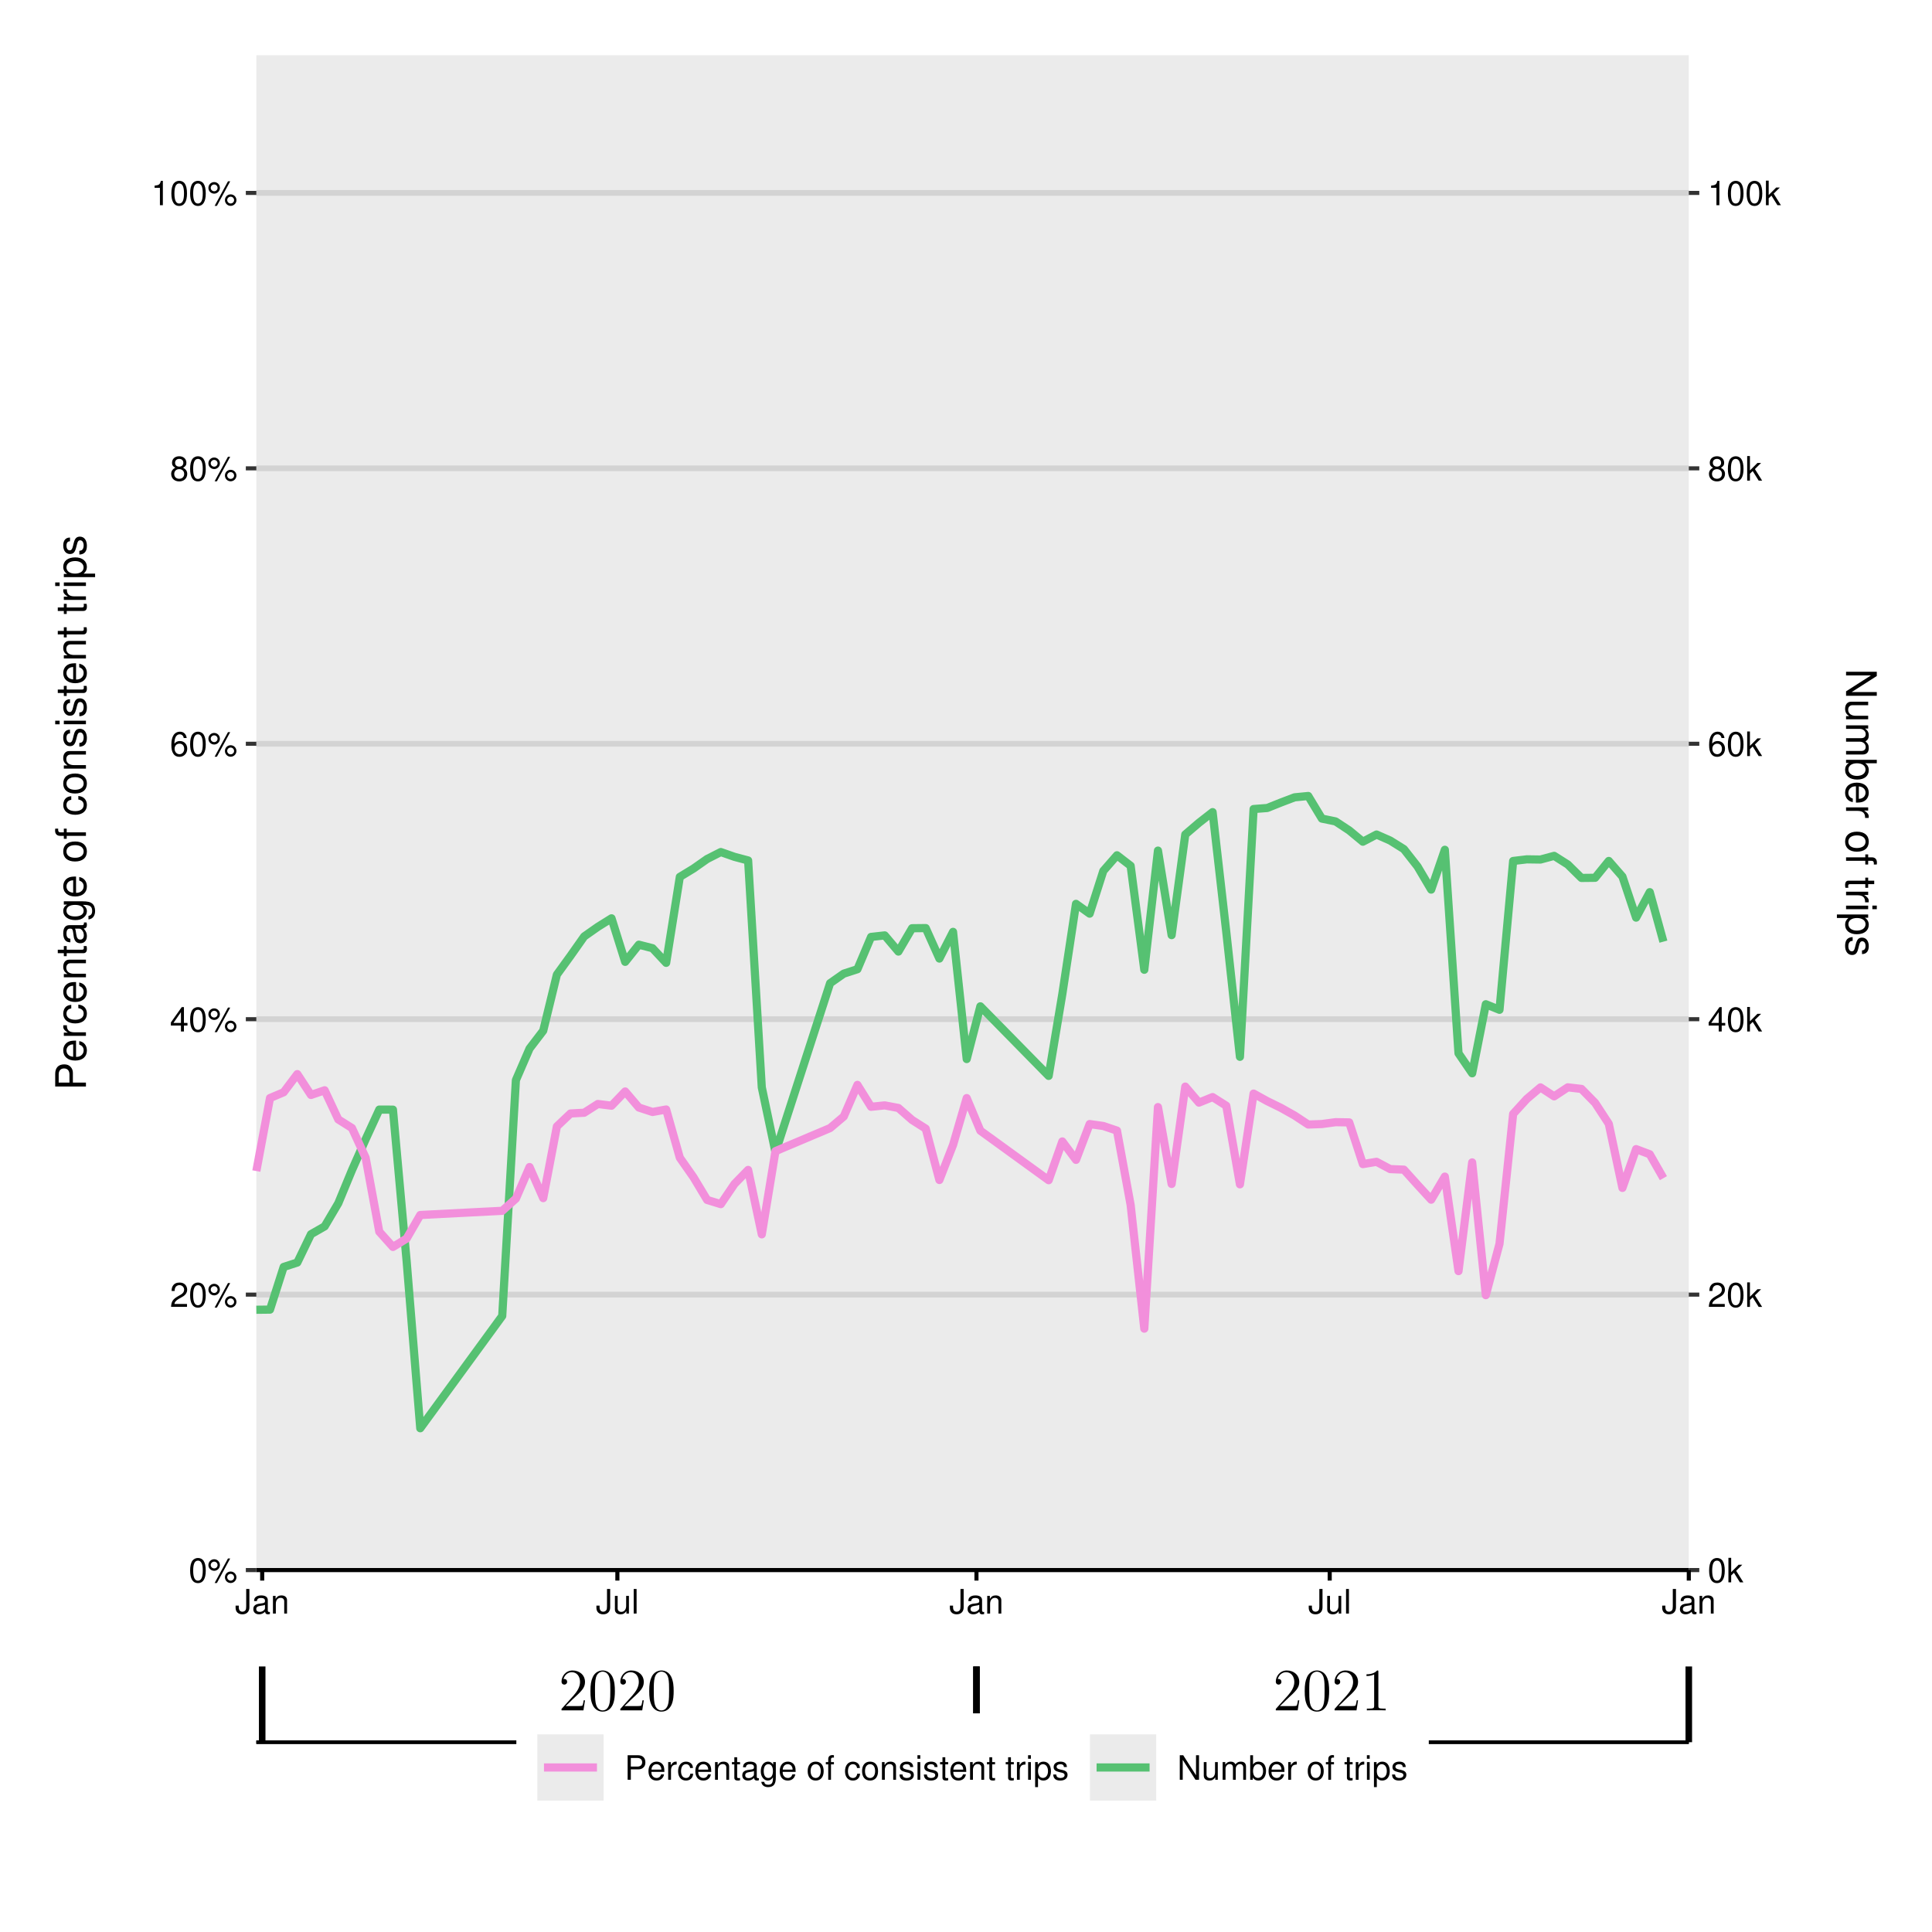 <?xml version="1.0" encoding="UTF-8"?>
<svg xmlns="http://www.w3.org/2000/svg" xmlns:xlink="http://www.w3.org/1999/xlink" width="504pt" height="504pt" viewBox="0 0 504 504" version="1.1">
<defs>
<g>
<symbol overflow="visible" id="glyph0-0">
<path style="stroke:none;" d=""/>
</symbol>
<symbol overflow="visible" id="glyph0-1">
<path style="stroke:none;" d="M 6.891 -2.625 L 6.547 -2.625 C 6.5 -2.359 6.375 -1.5 6.219 -1.25 C 6.109 -1.109 5.219 -1.109 4.75 -1.109 L 1.844 -1.109 C 2.266 -1.469 3.219 -2.469 3.625 -2.844 C 6.016 -5.047 6.891 -5.859 6.891 -7.406 C 6.891 -9.203 5.469 -10.406 3.641 -10.406 C 1.828 -10.406 0.766 -8.859 0.766 -7.516 C 0.766 -6.719 1.453 -6.719 1.5 -6.719 C 1.828 -6.719 2.234 -6.953 2.234 -7.453 C 2.234 -7.891 1.938 -8.188 1.5 -8.188 C 1.359 -8.188 1.328 -8.188 1.281 -8.172 C 1.578 -9.234 2.422 -9.953 3.438 -9.953 C 4.781 -9.953 5.594 -8.844 5.594 -7.406 C 5.594 -6.078 4.828 -4.922 3.938 -3.906 L 0.766 -0.375 L 0.766 0 L 6.484 0 Z M 6.891 -2.625 "/>
</symbol>
<symbol overflow="visible" id="glyph0-2">
<path style="stroke:none;" d="M 7.016 -5.016 C 7.016 -6.312 6.938 -7.578 6.375 -8.766 C 5.734 -10.062 4.609 -10.406 3.828 -10.406 C 2.922 -10.406 1.812 -9.953 1.234 -8.656 C 0.797 -7.672 0.641 -6.703 0.641 -5.016 C 0.641 -3.484 0.75 -2.344 1.312 -1.234 C 1.922 -0.047 3 0.328 3.812 0.328 C 5.188 0.328 5.969 -0.484 6.422 -1.391 C 6.984 -2.562 7.016 -4.109 7.016 -5.016 Z M 5.828 -5.203 C 5.828 -4.156 5.828 -2.953 5.656 -2 C 5.359 -0.281 4.375 0.016 3.812 0.016 C 3.312 0.016 2.297 -0.266 2 -1.969 C 1.828 -2.906 1.828 -4.109 1.828 -5.203 C 1.828 -6.484 1.828 -7.641 2.078 -8.562 C 2.344 -9.609 3.141 -10.094 3.812 -10.094 C 4.422 -10.094 5.328 -9.734 5.625 -8.391 C 5.828 -7.5 5.828 -6.266 5.828 -5.203 Z M 5.828 -5.203 "/>
</symbol>
<symbol overflow="visible" id="glyph0-3">
<path style="stroke:none;" d="M 6.422 0 L 6.422 -0.453 L 5.938 -0.453 C 4.562 -0.453 4.516 -0.641 4.516 -1.203 L 4.516 -10.031 C 4.516 -10.391 4.516 -10.406 4.203 -10.406 C 3.812 -9.984 3.031 -9.406 1.422 -9.406 L 1.422 -8.953 C 1.781 -8.953 2.562 -8.953 3.422 -9.359 L 3.422 -1.203 C 3.422 -0.641 3.375 -0.453 2 -0.453 L 1.516 -0.453 L 1.516 0 C 1.938 -0.031 3.453 -0.031 3.984 -0.031 C 4.5 -0.031 6 -0.031 6.422 0 Z M 6.422 0 "/>
</symbol>
<symbol overflow="visible" id="glyph1-0">
<path style="stroke:none;" d=""/>
</symbol>
<symbol overflow="visible" id="glyph1-1">
<path style="stroke:none;" d="M 2.422 -6.359 C 1.844 -6.359 1.312 -6.094 0.984 -5.672 C 0.578 -5.109 0.375 -4.25 0.375 -3.078 C 0.375 -0.938 1.078 0.203 2.422 0.203 C 3.734 0.203 4.453 -0.938 4.453 -3.031 C 4.453 -4.25 4.266 -5.078 3.859 -5.672 C 3.531 -6.109 3.016 -6.359 2.422 -6.359 Z M 2.422 -5.672 C 3.25 -5.672 3.672 -4.828 3.672 -3.094 C 3.672 -1.281 3.266 -0.438 2.406 -0.438 C 1.578 -0.438 1.172 -1.312 1.172 -3.062 C 1.172 -4.828 1.578 -5.672 2.422 -5.672 Z M 2.422 -5.672 "/>
</symbol>
<symbol overflow="visible" id="glyph1-2">
<path style="stroke:none;" d="M 1.75 -6.031 C 0.922 -6.031 0.25 -5.344 0.25 -4.516 C 0.25 -3.688 0.922 -3.016 1.766 -3.016 C 2.578 -3.016 3.25 -3.688 3.25 -4.5 C 3.25 -5.359 2.594 -6.031 1.75 -6.031 Z M 1.75 -5.406 C 2.25 -5.406 2.641 -5.016 2.641 -4.516 C 2.641 -4.031 2.25 -3.641 1.766 -3.641 C 1.266 -3.641 0.859 -4.031 0.859 -4.516 C 0.859 -5.016 1.266 -5.406 1.75 -5.406 Z M 5.359 -6.234 L 1.875 0.172 L 2.469 0.172 L 5.938 -6.234 Z M 6.047 -2.828 C 5.219 -2.828 4.562 -2.156 4.562 -1.344 C 4.562 -0.5 5.219 0.172 6.062 0.172 C 6.875 0.172 7.562 -0.5 7.562 -1.312 C 7.562 -2.156 6.891 -2.828 6.047 -2.828 Z M 6.047 -2.219 C 6.547 -2.219 6.953 -1.828 6.953 -1.312 C 6.953 -0.844 6.547 -0.453 6.062 -0.453 C 5.562 -0.453 5.156 -0.844 5.156 -1.344 C 5.156 -1.828 5.562 -2.219 6.047 -2.219 Z M 6.047 -2.219 "/>
</symbol>
<symbol overflow="visible" id="glyph1-3">
<path style="stroke:none;" d="M 4.453 -0.766 L 1.172 -0.766 C 1.25 -1.297 1.531 -1.625 2.297 -2.094 L 3.172 -2.594 C 4.047 -3.062 4.5 -3.719 4.5 -4.5 C 4.5 -5.031 4.281 -5.531 3.922 -5.875 C 3.547 -6.203 3.094 -6.359 2.5 -6.359 C 1.703 -6.359 1.125 -6.078 0.781 -5.531 C 0.547 -5.203 0.453 -4.797 0.438 -4.156 L 1.219 -4.156 C 1.234 -4.594 1.297 -4.844 1.406 -5.062 C 1.594 -5.438 2 -5.688 2.469 -5.688 C 3.172 -5.688 3.703 -5.172 3.703 -4.484 C 3.703 -3.969 3.406 -3.531 2.859 -3.219 L 2.047 -2.75 C 0.75 -2 0.375 -1.406 0.297 -0.016 L 4.453 -0.016 Z M 4.453 -0.766 "/>
</symbol>
<symbol overflow="visible" id="glyph1-4">
<path style="stroke:none;" d="M 2.875 -1.547 L 2.875 0 L 3.656 0 L 3.656 -1.547 L 4.578 -1.547 L 4.578 -2.234 L 3.656 -2.234 L 3.656 -6.359 L 3.078 -6.359 L 0.25 -2.359 L 0.25 -1.547 Z M 2.875 -2.234 L 0.922 -2.234 L 2.875 -5.047 Z M 2.875 -2.234 "/>
</symbol>
<symbol overflow="visible" id="glyph1-5">
<path style="stroke:none;" d="M 4.375 -4.703 C 4.234 -5.75 3.562 -6.359 2.609 -6.359 C 1.922 -6.359 1.312 -6.031 0.938 -5.453 C 0.547 -4.828 0.375 -4.062 0.375 -2.906 C 0.375 -1.828 0.531 -1.156 0.906 -0.594 C 1.234 -0.078 1.781 0.203 2.469 0.203 C 3.656 0.203 4.516 -0.688 4.516 -1.922 C 4.516 -3.094 3.719 -3.922 2.609 -3.922 C 1.984 -3.922 1.5 -3.688 1.172 -3.234 C 1.172 -4.797 1.672 -5.672 2.562 -5.672 C 3.109 -5.672 3.484 -5.328 3.609 -4.703 Z M 2.5 -3.234 C 3.25 -3.234 3.719 -2.703 3.719 -1.859 C 3.719 -1.062 3.188 -0.484 2.484 -0.484 C 1.766 -0.484 1.219 -1.094 1.219 -1.906 C 1.219 -2.688 1.734 -3.234 2.5 -3.234 Z M 2.5 -3.234 "/>
</symbol>
<symbol overflow="visible" id="glyph1-6">
<path style="stroke:none;" d="M 3.438 -3.359 C 4.094 -3.75 4.297 -4.062 4.297 -4.656 C 4.297 -5.672 3.531 -6.359 2.422 -6.359 C 1.312 -6.359 0.547 -5.672 0.547 -4.672 C 0.547 -4.062 0.75 -3.75 1.391 -3.359 C 0.672 -2.984 0.328 -2.469 0.328 -1.766 C 0.328 -0.609 1.172 0.203 2.422 0.203 C 3.656 0.203 4.516 -0.609 4.516 -1.766 C 4.516 -2.469 4.156 -2.984 3.438 -3.359 Z M 2.422 -5.672 C 3.078 -5.672 3.5 -5.281 3.5 -4.641 C 3.5 -4.047 3.062 -3.656 2.422 -3.656 C 1.766 -3.656 1.344 -4.047 1.344 -4.656 C 1.344 -5.281 1.766 -5.672 2.422 -5.672 Z M 2.422 -3 C 3.188 -3 3.719 -2.484 3.719 -1.75 C 3.719 -0.984 3.203 -0.484 2.406 -0.484 C 1.641 -0.484 1.125 -1 1.125 -1.734 C 1.125 -2.5 1.641 -3 2.422 -3 Z M 2.422 -3 "/>
</symbol>
<symbol overflow="visible" id="glyph1-7">
<path style="stroke:none;" d="M 2.281 -4.531 L 2.281 0 L 3.047 0 L 3.047 -6.359 L 2.547 -6.359 C 2.266 -5.391 2.094 -5.25 0.891 -5.094 L 0.891 -4.531 Z M 2.281 -4.531 "/>
</symbol>
<symbol overflow="visible" id="glyph1-8">
<path style="stroke:none;" d="M 1.234 -6.406 L 0.516 -6.406 L 0.516 0 L 1.234 0 L 1.234 -1.797 L 1.953 -2.5 L 3.516 0 L 4.422 0 L 2.531 -3.016 L 4.141 -4.609 L 3.188 -4.609 L 1.234 -2.656 Z M 1.234 -6.406 "/>
</symbol>
<symbol overflow="visible" id="glyph1-9">
<path style="stroke:none;" d="M 2.922 -6.406 L 2.922 -1.906 C 2.922 -1.391 2.875 -1.094 2.734 -0.875 C 2.562 -0.641 2.266 -0.484 1.938 -0.484 C 1.328 -0.484 0.984 -0.891 0.984 -1.641 L 0.984 -2.062 L 0.156 -2.062 L 0.156 -1.5 C 0.156 -0.453 0.828 0.203 1.938 0.203 C 3.047 0.203 3.75 -0.5 3.75 -1.594 L 3.75 -6.406 Z M 2.922 -6.406 "/>
</symbol>
<symbol overflow="visible" id="glyph1-10">
<path style="stroke:none;" d="M 4.703 -0.438 C 4.625 -0.406 4.594 -0.406 4.547 -0.406 C 4.297 -0.406 4.156 -0.547 4.156 -0.781 L 4.156 -3.484 C 4.156 -4.297 3.547 -4.734 2.422 -4.734 C 1.734 -4.734 1.203 -4.547 0.891 -4.203 C 0.672 -3.969 0.594 -3.703 0.578 -3.25 L 1.312 -3.25 C 1.375 -3.812 1.703 -4.062 2.391 -4.062 C 3.062 -4.062 3.422 -3.812 3.422 -3.375 L 3.422 -3.188 C 3.406 -2.875 3.25 -2.75 2.656 -2.672 C 1.625 -2.547 1.453 -2.5 1.172 -2.391 C 0.641 -2.156 0.375 -1.766 0.375 -1.156 C 0.375 -0.328 0.953 0.203 1.875 0.203 C 2.469 0.203 2.922 0 3.453 -0.469 C 3.5 0 3.734 0.203 4.203 0.203 C 4.359 0.203 4.453 0.188 4.703 0.125 Z M 3.422 -1.453 C 3.422 -1.203 3.359 -1.062 3.125 -0.859 C 2.828 -0.578 2.469 -0.438 2.047 -0.438 C 1.469 -0.438 1.141 -0.719 1.141 -1.172 C 1.141 -1.656 1.453 -1.906 2.25 -2.016 C 3.031 -2.125 3.172 -2.156 3.422 -2.281 Z M 3.422 -1.453 "/>
</symbol>
<symbol overflow="visible" id="glyph1-11">
<path style="stroke:none;" d="M 0.609 -4.609 L 0.609 0 L 1.359 0 L 1.359 -2.547 C 1.359 -3.484 1.844 -4.094 2.609 -4.094 C 3.188 -4.094 3.547 -3.75 3.547 -3.188 L 3.547 0 L 4.281 0 L 4.281 -3.484 C 4.281 -4.25 3.719 -4.734 2.828 -4.734 C 2.141 -4.734 1.703 -4.484 1.297 -3.828 L 1.297 -4.609 Z M 0.609 -4.609 "/>
</symbol>
<symbol overflow="visible" id="glyph1-12">
<path style="stroke:none;" d="M 4.234 0 L 4.234 -4.609 L 3.516 -4.609 L 3.516 -2 C 3.516 -1.062 3.016 -0.438 2.25 -0.438 C 1.672 -0.438 1.297 -0.797 1.297 -1.344 L 1.297 -4.609 L 0.578 -4.609 L 0.578 -1.062 C 0.578 -0.297 1.141 0.203 2.047 0.203 C 2.719 0.203 3.156 -0.031 3.578 -0.641 L 3.578 0 Z M 4.234 0 "/>
</symbol>
<symbol overflow="visible" id="glyph1-13">
<path style="stroke:none;" d="M 1.344 -6.406 L 0.594 -6.406 L 0.594 0 L 1.344 0 Z M 1.344 -6.406 "/>
</symbol>
<symbol overflow="visible" id="glyph1-14">
<path style="stroke:none;" d="M 1.625 -2.719 L 3.641 -2.719 C 4.141 -2.719 4.531 -2.875 4.875 -3.172 C 5.266 -3.531 5.422 -3.938 5.422 -4.531 C 5.422 -5.734 4.719 -6.406 3.453 -6.406 L 0.797 -6.406 L 0.797 0 L 1.625 0 Z M 1.625 -3.438 L 1.625 -5.688 L 3.328 -5.688 C 4.109 -5.688 4.578 -5.266 4.578 -4.562 C 4.578 -3.859 4.109 -3.438 3.328 -3.438 Z M 1.625 -3.438 "/>
</symbol>
<symbol overflow="visible" id="glyph1-15">
<path style="stroke:none;" d="M 4.516 -2.062 C 4.516 -2.766 4.453 -3.188 4.328 -3.531 C 4.031 -4.281 3.328 -4.734 2.469 -4.734 C 1.172 -4.734 0.359 -3.766 0.359 -2.25 C 0.359 -0.719 1.141 0.203 2.453 0.203 C 3.5 0.203 4.234 -0.391 4.422 -1.406 L 3.672 -1.406 C 3.469 -0.797 3.062 -0.469 2.469 -0.469 C 2 -0.469 1.609 -0.688 1.359 -1.078 C 1.188 -1.344 1.125 -1.594 1.125 -2.062 Z M 1.141 -2.656 C 1.203 -3.516 1.719 -4.062 2.453 -4.062 C 3.203 -4.062 3.719 -3.484 3.719 -2.656 Z M 1.141 -2.656 "/>
</symbol>
<symbol overflow="visible" id="glyph1-16">
<path style="stroke:none;" d="M 0.609 -4.609 L 0.609 0 L 1.344 0 L 1.344 -2.391 C 1.359 -3.5 1.812 -4 2.828 -3.969 L 2.828 -4.719 C 2.703 -4.734 2.625 -4.734 2.547 -4.734 C 2.062 -4.734 1.703 -4.453 1.281 -3.781 L 1.281 -4.609 Z M 0.609 -4.609 "/>
</symbol>
<symbol overflow="visible" id="glyph1-17">
<path style="stroke:none;" d="M 4.141 -3.062 C 4.109 -3.516 4.016 -3.797 3.828 -4.062 C 3.516 -4.484 2.969 -4.734 2.328 -4.734 C 1.078 -4.734 0.266 -3.75 0.266 -2.219 C 0.266 -0.734 1.062 0.203 2.312 0.203 C 3.406 0.203 4.109 -0.453 4.203 -1.578 L 3.453 -1.578 C 3.328 -0.844 2.953 -0.469 2.328 -0.469 C 1.516 -0.469 1.031 -1.141 1.031 -2.219 C 1.031 -3.375 1.516 -4.062 2.312 -4.062 C 2.922 -4.062 3.312 -3.703 3.406 -3.062 Z M 4.141 -3.062 "/>
</symbol>
<symbol overflow="visible" id="glyph1-18">
<path style="stroke:none;" d="M 2.234 -4.609 L 1.484 -4.609 L 1.484 -5.875 L 0.75 -5.875 L 0.75 -4.609 L 0.125 -4.609 L 0.125 -4.016 L 0.75 -4.016 L 0.75 -0.531 C 0.75 -0.047 1.062 0.203 1.641 0.203 C 1.828 0.203 1.984 0.188 2.234 0.141 L 2.234 -0.469 C 2.125 -0.453 2.031 -0.438 1.875 -0.438 C 1.562 -0.438 1.484 -0.531 1.484 -0.859 L 1.484 -4.016 L 2.234 -4.016 Z M 2.234 -4.609 "/>
</symbol>
<symbol overflow="visible" id="glyph1-19">
<path style="stroke:none;" d="M 3.547 -4.609 L 3.547 -3.938 C 3.188 -4.5 2.781 -4.734 2.203 -4.734 C 1.078 -4.734 0.312 -3.703 0.312 -2.219 C 0.312 -1.453 0.5 -0.891 0.891 -0.422 C 1.234 -0.016 1.672 0.203 2.141 0.203 C 2.703 0.203 3.094 -0.047 3.484 -0.625 L 3.484 -0.391 C 3.484 0.844 3.141 1.297 2.219 1.297 C 1.594 1.297 1.281 1.062 1.203 0.531 L 0.453 0.531 C 0.531 1.375 1.203 1.922 2.203 1.922 C 2.891 1.922 3.453 1.703 3.75 1.328 C 4.094 0.891 4.234 0.328 4.234 -0.75 L 4.234 -4.609 Z M 2.266 -4.062 C 3.047 -4.062 3.484 -3.406 3.484 -2.25 C 3.484 -1.125 3.031 -0.469 2.266 -0.469 C 1.516 -0.469 1.078 -1.141 1.078 -2.266 C 1.078 -3.391 1.516 -4.062 2.266 -4.062 Z M 2.266 -4.062 "/>
</symbol>
<symbol overflow="visible" id="glyph1-20">
<path style="stroke:none;" d=""/>
</symbol>
<symbol overflow="visible" id="glyph1-21">
<path style="stroke:none;" d="M 2.391 -4.734 C 1.094 -4.734 0.312 -3.812 0.312 -2.266 C 0.312 -0.719 1.094 0.203 2.406 0.203 C 3.703 0.203 4.484 -0.719 4.484 -2.234 C 4.484 -3.828 3.734 -4.734 2.391 -4.734 Z M 2.406 -4.062 C 3.234 -4.062 3.719 -3.391 3.719 -2.25 C 3.719 -1.156 3.203 -0.469 2.406 -0.469 C 1.578 -0.469 1.078 -1.156 1.078 -2.266 C 1.078 -3.391 1.578 -4.062 2.406 -4.062 Z M 2.406 -4.062 "/>
</symbol>
<symbol overflow="visible" id="glyph1-22">
<path style="stroke:none;" d="M 2.266 -4.609 L 1.5 -4.609 L 1.5 -5.328 C 1.5 -5.641 1.672 -5.797 2.016 -5.797 C 2.078 -5.797 2.109 -5.797 2.266 -5.781 L 2.266 -6.391 C 2.109 -6.438 2 -6.438 1.859 -6.438 C 1.172 -6.438 0.781 -6.047 0.781 -5.391 L 0.781 -4.609 L 0.156 -4.609 L 0.156 -4.016 L 0.781 -4.016 L 0.781 0 L 1.5 0 L 1.5 -4.016 L 2.266 -4.016 Z M 2.266 -4.609 "/>
</symbol>
<symbol overflow="visible" id="glyph1-23">
<path style="stroke:none;" d="M 3.859 -3.328 C 3.844 -4.234 3.25 -4.734 2.188 -4.734 C 1.109 -4.734 0.406 -4.188 0.406 -3.328 C 0.406 -2.609 0.781 -2.266 1.875 -2 L 2.562 -1.844 C 3.062 -1.719 3.266 -1.531 3.266 -1.203 C 3.266 -0.766 2.844 -0.469 2.203 -0.469 C 1.797 -0.469 1.469 -0.594 1.281 -0.781 C 1.172 -0.922 1.125 -1.047 1.078 -1.375 L 0.297 -1.375 C 0.328 -0.312 0.938 0.203 2.141 0.203 C 3.297 0.203 4.031 -0.375 4.031 -1.266 C 4.031 -1.938 3.656 -2.328 2.734 -2.547 L 2.031 -2.703 C 1.438 -2.844 1.172 -3.047 1.172 -3.375 C 1.172 -3.797 1.562 -4.062 2.156 -4.062 C 2.75 -4.062 3.062 -3.812 3.078 -3.328 Z M 3.859 -3.328 "/>
</symbol>
<symbol overflow="visible" id="glyph1-24">
<path style="stroke:none;" d="M 1.312 -4.609 L 0.594 -4.609 L 0.594 0 L 1.312 0 Z M 1.312 -6.406 L 0.578 -6.406 L 0.578 -5.484 L 1.312 -5.484 Z M 1.312 -6.406 "/>
</symbol>
<symbol overflow="visible" id="glyph1-25">
<path style="stroke:none;" d="M 0.469 1.922 L 1.219 1.922 L 1.219 -0.484 C 1.594 -0.016 2.031 0.203 2.625 0.203 C 3.828 0.203 4.594 -0.75 4.594 -2.219 C 4.594 -3.781 3.844 -4.734 2.625 -4.734 C 2 -4.734 1.5 -4.453 1.156 -3.922 L 1.156 -4.609 L 0.469 -4.609 Z M 2.5 -4.062 C 3.312 -4.062 3.828 -3.344 3.828 -2.25 C 3.828 -1.203 3.297 -0.484 2.5 -0.484 C 1.719 -0.484 1.219 -1.188 1.219 -2.266 C 1.219 -3.359 1.719 -4.062 2.5 -4.062 Z M 2.5 -4.062 "/>
</symbol>
<symbol overflow="visible" id="glyph1-26">
<path style="stroke:none;" d="M 5.688 -6.406 L 4.906 -6.406 L 4.906 -1.172 L 1.562 -6.406 L 0.672 -6.406 L 0.672 0 L 1.438 0 L 1.438 -5.203 L 4.766 0 L 5.688 0 Z M 5.688 -6.406 "/>
</symbol>
<symbol overflow="visible" id="glyph1-27">
<path style="stroke:none;" d="M 0.609 -4.609 L 0.609 0 L 1.359 0 L 1.359 -2.891 C 1.359 -3.562 1.844 -4.094 2.438 -4.094 C 2.984 -4.094 3.297 -3.766 3.297 -3.172 L 3.297 0 L 4.031 0 L 4.031 -2.891 C 4.031 -3.562 4.516 -4.094 5.109 -4.094 C 5.641 -4.094 5.969 -3.75 5.969 -3.172 L 5.969 0 L 6.703 0 L 6.703 -3.453 C 6.703 -4.281 6.234 -4.734 5.359 -4.734 C 4.75 -4.734 4.375 -4.562 3.953 -4.031 C 3.672 -4.531 3.312 -4.734 2.703 -4.734 C 2.094 -4.734 1.688 -4.516 1.297 -3.953 L 1.297 -4.609 Z M 0.609 -4.609 "/>
</symbol>
<symbol overflow="visible" id="glyph1-28">
<path style="stroke:none;" d="M 0.469 -6.406 L 0.469 0 L 1.141 0 L 1.141 -0.594 C 1.484 -0.047 1.953 0.203 2.594 0.203 C 3.812 0.203 4.594 -0.797 4.594 -2.328 C 4.594 -3.812 3.859 -4.734 2.625 -4.734 C 2 -4.734 1.547 -4.5 1.203 -3.984 L 1.203 -6.406 Z M 2.484 -4.062 C 3.312 -4.062 3.828 -3.344 3.828 -2.25 C 3.828 -1.203 3.297 -0.484 2.484 -0.484 C 1.703 -0.484 1.203 -1.188 1.203 -2.266 C 1.203 -3.359 1.703 -4.062 2.484 -4.062 Z M 2.484 -4.062 "/>
</symbol>
<symbol overflow="visible" id="glyph2-0">
<path style="stroke:none;" d=""/>
</symbol>
<symbol overflow="visible" id="glyph2-1">
<path style="stroke:none;" d="M -3.406 -2.031 L -3.406 -4.547 C -3.406 -5.172 -3.594 -5.672 -3.969 -6.094 C -4.406 -6.578 -4.922 -6.781 -5.672 -6.781 C -7.172 -6.781 -8.016 -5.891 -8.016 -4.312 L -8.016 -1 L 0 -1 L 0 -2.031 Z M -4.297 -2.031 L -7.109 -2.031 L -7.109 -4.156 C -7.109 -5.141 -6.594 -5.719 -5.703 -5.719 C -4.828 -5.719 -4.297 -5.141 -4.297 -4.156 Z M -4.297 -2.031 "/>
</symbol>
<symbol overflow="visible" id="glyph2-2">
<path style="stroke:none;" d="M -2.578 -5.641 C -3.453 -5.641 -3.984 -5.578 -4.406 -5.406 C -5.359 -5.031 -5.922 -4.156 -5.922 -3.078 C -5.922 -1.469 -4.703 -0.438 -2.812 -0.438 C -0.906 -0.438 0.25 -1.438 0.25 -3.062 C 0.25 -4.375 -0.5 -5.297 -1.75 -5.516 L -1.75 -4.594 C -0.984 -4.344 -0.594 -3.828 -0.594 -3.094 C -0.594 -2.516 -0.859 -2.016 -1.344 -1.703 C -1.672 -1.484 -2 -1.406 -2.578 -1.391 Z M -3.328 -1.422 C -4.391 -1.5 -5.078 -2.141 -5.078 -3.062 C -5.078 -4 -4.359 -4.656 -3.328 -4.656 Z M -3.328 -1.422 "/>
</symbol>
<symbol overflow="visible" id="glyph2-3">
<path style="stroke:none;" d="M -5.766 -0.766 L 0 -0.766 L 0 -1.688 L -2.984 -1.688 C -4.375 -1.688 -5 -2.266 -4.969 -3.531 L -5.891 -3.531 C -5.922 -3.375 -5.922 -3.281 -5.922 -3.172 C -5.922 -2.578 -5.578 -2.141 -4.719 -1.609 L -5.766 -1.609 Z M -5.766 -0.766 "/>
</symbol>
<symbol overflow="visible" id="glyph2-4">
<path style="stroke:none;" d="M -3.828 -5.188 C -4.391 -5.141 -4.75 -5.016 -5.078 -4.797 C -5.609 -4.406 -5.922 -3.703 -5.922 -2.906 C -5.922 -1.344 -4.703 -0.344 -2.781 -0.344 C -0.922 -0.344 0.25 -1.328 0.25 -2.891 C 0.25 -4.266 -0.578 -5.141 -1.984 -5.25 L -1.984 -4.328 C -1.062 -4.172 -0.594 -3.703 -0.594 -2.922 C -0.594 -1.906 -1.422 -1.297 -2.781 -1.297 C -4.219 -1.297 -5.078 -1.891 -5.078 -2.891 C -5.078 -3.656 -4.625 -4.141 -3.828 -4.25 Z M -3.828 -5.188 "/>
</symbol>
<symbol overflow="visible" id="glyph2-5">
<path style="stroke:none;" d="M -5.766 -0.766 L 0 -0.766 L 0 -1.688 L -3.172 -1.688 C -4.359 -1.688 -5.125 -2.312 -5.125 -3.25 C -5.125 -3.984 -4.688 -4.438 -4 -4.438 L 0 -4.438 L 0 -5.359 L -4.359 -5.359 C -5.312 -5.359 -5.922 -4.641 -5.922 -3.531 C -5.922 -2.672 -5.594 -2.125 -4.797 -1.609 L -5.766 -1.609 Z M -5.766 -0.766 "/>
</symbol>
<symbol overflow="visible" id="glyph2-6">
<path style="stroke:none;" d="M -5.766 -2.797 L -5.766 -1.844 L -7.344 -1.844 L -7.344 -0.938 L -5.766 -0.938 L -5.766 -0.156 L -5.016 -0.156 L -5.016 -0.938 L -0.656 -0.938 C -0.062 -0.938 0.25 -1.328 0.25 -2.047 C 0.25 -2.281 0.234 -2.484 0.172 -2.797 L -0.594 -2.797 C -0.562 -2.656 -0.547 -2.547 -0.547 -2.359 C -0.547 -1.953 -0.656 -1.844 -1.062 -1.844 L -5.016 -1.844 L -5.016 -2.797 Z M -5.766 -2.797 "/>
</symbol>
<symbol overflow="visible" id="glyph2-7">
<path style="stroke:none;" d="M -0.531 -5.891 C -0.516 -5.781 -0.516 -5.734 -0.516 -5.688 C -0.516 -5.375 -0.688 -5.188 -0.969 -5.188 L -4.359 -5.188 C -5.375 -5.188 -5.922 -4.438 -5.922 -3.031 C -5.922 -2.172 -5.688 -1.5 -5.266 -1.109 C -4.969 -0.844 -4.625 -0.734 -4.062 -0.719 L -4.062 -1.641 C -4.766 -1.719 -5.078 -2.141 -5.078 -2.984 C -5.078 -3.828 -4.781 -4.281 -4.219 -4.281 L -3.984 -4.281 C -3.594 -4.266 -3.438 -4.062 -3.344 -3.328 C -3.172 -2.031 -3.141 -1.828 -2.984 -1.469 C -2.703 -0.797 -2.203 -0.469 -1.453 -0.469 C -0.406 -0.469 0.25 -1.188 0.25 -2.359 C 0.25 -3.078 0 -3.656 -0.594 -4.312 C 0 -4.375 0.25 -4.656 0.25 -5.266 C 0.25 -5.453 0.234 -5.578 0.156 -5.891 Z M -1.812 -4.281 C -1.5 -4.281 -1.312 -4.188 -1.062 -3.922 C -0.719 -3.547 -0.547 -3.094 -0.547 -2.547 C -0.547 -1.844 -0.891 -1.422 -1.469 -1.422 C -2.078 -1.422 -2.391 -1.812 -2.531 -2.812 C -2.656 -3.781 -2.703 -3.969 -2.844 -4.281 Z M -1.812 -4.281 "/>
</symbol>
<symbol overflow="visible" id="glyph2-8">
<path style="stroke:none;" d="M -5.766 -4.438 L -4.922 -4.438 C -5.625 -3.984 -5.922 -3.469 -5.922 -2.75 C -5.922 -1.359 -4.625 -0.391 -2.781 -0.391 C -1.812 -0.391 -1.109 -0.609 -0.531 -1.109 C -0.016 -1.547 0.25 -2.094 0.25 -2.688 C 0.25 -3.375 -0.062 -3.875 -0.781 -4.359 L -0.484 -4.359 C 1.062 -4.359 1.625 -3.922 1.625 -2.781 C 1.625 -2 1.312 -1.594 0.656 -1.5 L 0.656 -0.578 C 1.734 -0.656 2.391 -1.5 2.391 -2.766 C 2.391 -3.609 2.125 -4.312 1.656 -4.688 C 1.125 -5.125 0.406 -5.297 -0.953 -5.297 L -5.766 -5.297 Z M -5.078 -2.844 C -5.078 -3.812 -4.266 -4.359 -2.812 -4.359 C -1.406 -4.359 -0.594 -3.797 -0.594 -2.844 C -0.594 -1.891 -1.422 -1.344 -2.844 -1.344 C -4.25 -1.344 -5.078 -1.891 -5.078 -2.844 Z M -5.078 -2.844 "/>
</symbol>
<symbol overflow="visible" id="glyph2-9">
<path style="stroke:none;" d=""/>
</symbol>
<symbol overflow="visible" id="glyph2-10">
<path style="stroke:none;" d="M -5.922 -2.984 C -5.922 -1.359 -4.781 -0.391 -2.844 -0.391 C -0.891 -0.391 0.25 -1.359 0.25 -3 C 0.25 -4.625 -0.906 -5.609 -2.797 -5.609 C -4.797 -5.609 -5.922 -4.656 -5.922 -2.984 Z M -5.078 -3 C -5.078 -4.031 -4.234 -4.656 -2.812 -4.656 C -1.438 -4.656 -0.594 -4.016 -0.594 -3 C -0.594 -1.984 -1.438 -1.359 -2.844 -1.359 C -4.234 -1.359 -5.078 -1.984 -5.078 -3 Z M -5.078 -3 "/>
</symbol>
<symbol overflow="visible" id="glyph2-11">
<path style="stroke:none;" d="M -5.766 -2.844 L -5.766 -1.875 L -6.672 -1.875 C -7.047 -1.875 -7.25 -2.094 -7.25 -2.516 C -7.25 -2.594 -7.25 -2.625 -7.234 -2.844 L -8 -2.844 C -8.047 -2.625 -8.047 -2.516 -8.047 -2.328 C -8.047 -1.469 -7.562 -0.969 -6.75 -0.969 L -5.766 -0.969 L -5.766 -0.203 L -5.016 -0.203 L -5.016 -0.969 L 0 -0.969 L 0 -1.875 L -5.016 -1.875 L -5.016 -2.844 Z M -5.766 -2.844 "/>
</symbol>
<symbol overflow="visible" id="glyph2-12">
<path style="stroke:none;" d="M -4.156 -4.812 C -5.297 -4.812 -5.922 -4.062 -5.922 -2.734 C -5.922 -1.391 -5.234 -0.516 -4.172 -0.516 C -3.266 -0.516 -2.844 -0.984 -2.516 -2.344 L -2.297 -3.203 C -2.141 -3.844 -1.906 -4.094 -1.5 -4.094 C -0.953 -4.094 -0.594 -3.547 -0.594 -2.75 C -0.594 -2.25 -0.734 -1.844 -0.984 -1.609 C -1.141 -1.469 -1.312 -1.391 -1.719 -1.344 L -1.719 -0.375 C -0.391 -0.422 0.25 -1.172 0.25 -2.672 C 0.25 -4.125 -0.469 -5.047 -1.578 -5.047 C -2.438 -5.047 -2.906 -4.562 -3.172 -3.422 L -3.391 -2.547 C -3.562 -1.797 -3.812 -1.469 -4.219 -1.469 C -4.75 -1.469 -5.078 -1.953 -5.078 -2.688 C -5.078 -3.438 -4.766 -3.828 -4.156 -3.844 Z M -4.156 -4.812 "/>
</symbol>
<symbol overflow="visible" id="glyph2-13">
<path style="stroke:none;" d="M -5.766 -1.656 L -5.766 -0.734 L 0 -0.734 L 0 -1.656 Z M -8.016 -1.656 L -8.016 -0.719 L -6.859 -0.719 L -6.859 -1.656 Z M -8.016 -1.656 "/>
</symbol>
<symbol overflow="visible" id="glyph2-14">
<path style="stroke:none;" d="M 2.391 -0.594 L 2.391 -1.516 L -0.609 -1.516 C -0.016 -2 0.25 -2.547 0.25 -3.281 C 0.25 -4.781 -0.953 -5.75 -2.781 -5.75 C -4.719 -5.75 -5.922 -4.812 -5.922 -3.281 C -5.922 -2.5 -5.578 -1.875 -4.891 -1.438 L -5.766 -1.438 L -5.766 -0.594 Z M -5.078 -3.125 C -5.078 -4.141 -4.188 -4.797 -2.812 -4.797 C -1.5 -4.797 -0.609 -4.125 -0.609 -3.125 C -0.609 -2.141 -1.484 -1.516 -2.844 -1.516 C -4.188 -1.516 -5.078 -2.141 -5.078 -3.125 Z M -5.078 -3.125 "/>
</symbol>
<symbol overflow="visible" id="glyph3-0">
<path style="stroke:none;" d=""/>
</symbol>
<symbol overflow="visible" id="glyph3-1">
<path style="stroke:none;" d="M 8.016 7.109 L 8.016 6.141 L 1.469 6.141 L 8.016 1.953 L 8.016 0.844 L 0 0.844 L 0 1.797 L 6.5 1.797 L 0 5.953 L 0 7.109 Z M 8.016 7.109 "/>
</symbol>
<symbol overflow="visible" id="glyph3-2">
<path style="stroke:none;" d="M 0 5.297 L 5.766 5.297 L 5.766 4.391 L 2.5 4.391 C 1.312 4.391 0.547 3.766 0.547 2.812 C 0.547 2.094 0.984 1.625 1.688 1.625 L 5.766 1.625 L 5.766 0.719 L 1.312 0.719 C 0.359 0.719 -0.25 1.438 -0.25 2.547 C -0.25 3.406 0.047 3.938 0.797 4.484 L 0 4.484 Z M 0 5.297 "/>
</symbol>
<symbol overflow="visible" id="glyph3-3">
<path style="stroke:none;" d="M 5.766 0.766 L 0 0.766 L 0 1.688 L 3.625 1.688 C 4.453 1.688 5.125 2.297 5.125 3.047 C 5.125 3.734 4.703 4.109 3.969 4.109 L 0 4.109 L 0 5.031 L 3.625 5.031 C 4.453 5.031 5.125 5.641 5.125 6.391 C 5.125 7.062 4.703 7.453 3.969 7.453 L 0 7.453 L 0 8.375 L 4.328 8.375 C 5.359 8.375 5.922 7.781 5.922 6.703 C 5.922 5.938 5.703 5.484 5.047 4.938 C 5.672 4.594 5.922 4.141 5.922 3.391 C 5.922 2.625 5.641 2.094 4.953 1.609 L 5.766 1.609 Z M 5.766 0.766 "/>
</symbol>
<symbol overflow="visible" id="glyph3-4">
<path style="stroke:none;" d="M 8.016 0.594 L 0 0.594 L 0 1.422 L 0.734 1.422 C 0.062 1.859 -0.25 2.438 -0.25 3.25 C -0.25 4.766 0.984 5.75 2.906 5.75 C 4.781 5.75 5.922 4.812 5.922 3.281 C 5.922 2.5 5.625 1.938 4.984 1.5 L 8.016 1.5 Z M 5.078 3.109 C 5.078 4.141 4.188 4.797 2.812 4.797 C 1.5 4.797 0.609 4.109 0.609 3.109 C 0.609 2.141 1.484 1.5 2.844 1.5 C 4.188 1.5 5.078 2.141 5.078 3.109 Z M 5.078 3.109 "/>
</symbol>
<symbol overflow="visible" id="glyph3-5">
<path style="stroke:none;" d="M 2.578 5.641 C 3.453 5.641 3.984 5.578 4.406 5.406 C 5.359 5.031 5.922 4.156 5.922 3.078 C 5.922 1.469 4.703 0.438 2.812 0.438 C 0.906 0.438 -0.25 1.438 -0.25 3.062 C -0.25 4.375 0.5 5.297 1.75 5.516 L 1.75 4.594 C 0.984 4.344 0.594 3.828 0.594 3.094 C 0.594 2.516 0.859 2.016 1.344 1.703 C 1.672 1.484 2 1.406 2.578 1.391 Z M 3.328 1.422 C 4.391 1.5 5.078 2.141 5.078 3.062 C 5.078 4 4.359 4.656 3.328 4.656 Z M 3.328 1.422 "/>
</symbol>
<symbol overflow="visible" id="glyph3-6">
<path style="stroke:none;" d="M 5.766 0.766 L 0 0.766 L 0 1.688 L 2.984 1.688 C 4.375 1.688 5 2.266 4.969 3.531 L 5.891 3.531 C 5.922 3.375 5.922 3.281 5.922 3.172 C 5.922 2.578 5.578 2.141 4.719 1.609 L 5.766 1.609 Z M 5.766 0.766 "/>
</symbol>
<symbol overflow="visible" id="glyph3-7">
<path style="stroke:none;" d=""/>
</symbol>
<symbol overflow="visible" id="glyph3-8">
<path style="stroke:none;" d="M 5.922 2.984 C 5.922 1.359 4.781 0.391 2.844 0.391 C 0.891 0.391 -0.25 1.359 -0.25 3 C -0.25 4.625 0.906 5.609 2.797 5.609 C 4.797 5.609 5.922 4.656 5.922 2.984 Z M 5.078 3 C 5.078 4.031 4.234 4.656 2.812 4.656 C 1.438 4.656 0.594 4.016 0.594 3 C 0.594 1.984 1.438 1.359 2.844 1.359 C 4.234 1.359 5.078 1.984 5.078 3 Z M 5.078 3 "/>
</symbol>
<symbol overflow="visible" id="glyph3-9">
<path style="stroke:none;" d="M 5.766 2.844 L 5.766 1.875 L 6.672 1.875 C 7.047 1.875 7.25 2.094 7.25 2.516 C 7.25 2.594 7.25 2.625 7.234 2.844 L 8 2.844 C 8.047 2.625 8.047 2.516 8.047 2.328 C 8.047 1.469 7.562 0.969 6.75 0.969 L 5.766 0.969 L 5.766 0.203 L 5.016 0.203 L 5.016 0.969 L 0 0.969 L 0 1.875 L 5.016 1.875 L 5.016 2.844 Z M 5.766 2.844 "/>
</symbol>
<symbol overflow="visible" id="glyph3-10">
<path style="stroke:none;" d="M 5.766 2.797 L 5.766 1.844 L 7.344 1.844 L 7.344 0.938 L 5.766 0.938 L 5.766 0.156 L 5.016 0.156 L 5.016 0.938 L 0.656 0.938 C 0.062 0.938 -0.25 1.328 -0.25 2.047 C -0.25 2.281 -0.234 2.484 -0.172 2.797 L 0.594 2.797 C 0.562 2.656 0.547 2.547 0.547 2.359 C 0.547 1.953 0.656 1.844 1.062 1.844 L 5.016 1.844 L 5.016 2.797 Z M 5.766 2.797 "/>
</symbol>
<symbol overflow="visible" id="glyph3-11">
<path style="stroke:none;" d="M 5.766 1.656 L 5.766 0.734 L 0 0.734 L 0 1.656 Z M 8.016 1.656 L 8.016 0.719 L 6.859 0.719 L 6.859 1.656 Z M 8.016 1.656 "/>
</symbol>
<symbol overflow="visible" id="glyph3-12">
<path style="stroke:none;" d="M -2.391 0.594 L -2.391 1.516 L 0.609 1.516 C 0.016 2 -0.25 2.547 -0.25 3.281 C -0.25 4.781 0.953 5.75 2.781 5.75 C 4.719 5.75 5.922 4.812 5.922 3.281 C 5.922 2.5 5.578 1.875 4.891 1.438 L 5.766 1.438 L 5.766 0.594 Z M 5.078 3.125 C 5.078 4.141 4.188 4.797 2.812 4.797 C 1.5 4.797 0.609 4.125 0.609 3.125 C 0.609 2.141 1.484 1.516 2.844 1.516 C 4.188 1.516 5.078 2.141 5.078 3.125 Z M 5.078 3.125 "/>
</symbol>
<symbol overflow="visible" id="glyph3-13">
<path style="stroke:none;" d="M 4.156 4.812 C 5.297 4.812 5.922 4.062 5.922 2.734 C 5.922 1.391 5.234 0.516 4.172 0.516 C 3.266 0.516 2.844 0.984 2.516 2.344 L 2.297 3.203 C 2.141 3.844 1.906 4.094 1.5 4.094 C 0.953 4.094 0.594 3.547 0.594 2.75 C 0.594 2.25 0.734 1.844 0.984 1.609 C 1.141 1.469 1.312 1.391 1.719 1.344 L 1.719 0.375 C 0.391 0.422 -0.25 1.172 -0.25 2.672 C -0.25 4.125 0.469 5.047 1.578 5.047 C 2.438 5.047 2.906 4.562 3.172 3.422 L 3.391 2.547 C 3.562 1.797 3.812 1.469 4.219 1.469 C 4.75 1.469 5.078 1.953 5.078 2.688 C 5.078 3.438 4.766 3.828 4.156 3.844 Z M 4.156 4.812 "/>
</symbol>
</g>
</defs>
<g id="surface1">
<rect x="0" y="0" width="504" height="504" style="fill:rgb(100%,100%,100%);fill-opacity:1;stroke:none;"/>
<rect x="0" y="0" width="504" height="504" style="fill:rgb(100%,100%,100%);fill-opacity:1;stroke:none;"/>
<path style="fill:none;stroke-width:1.067;stroke-linecap:round;stroke-linejoin:round;stroke:rgb(100%,100%,100%);stroke-opacity:1;stroke-miterlimit:10;" d="M 0 504 L 504 504 L 504 0 L 0 0 Z M 0 504 "/>
<path style=" stroke:none;fill-rule:nonzero;fill:rgb(92.157%,92.157%,92.157%);fill-opacity:1;" d="M 66.871 409.582 L 440.555 409.582 L 440.555 14.402 L 66.871 14.402 Z M 66.871 409.582 "/>
<path style="fill:none;stroke-width:1.494;stroke-linecap:butt;stroke-linejoin:round;stroke:rgb(82.745%,82.745%,82.745%);stroke-opacity:1;stroke-miterlimit:10;" d="M 66.871 337.73 L 440.555 337.73 "/>
<path style="fill:none;stroke-width:1.494;stroke-linecap:butt;stroke-linejoin:round;stroke:rgb(82.745%,82.745%,82.745%);stroke-opacity:1;stroke-miterlimit:10;" d="M 66.871 265.879 L 440.555 265.879 "/>
<path style="fill:none;stroke-width:1.494;stroke-linecap:butt;stroke-linejoin:round;stroke:rgb(82.745%,82.745%,82.745%);stroke-opacity:1;stroke-miterlimit:10;" d="M 66.871 194.027 L 440.555 194.027 "/>
<path style="fill:none;stroke-width:1.494;stroke-linecap:butt;stroke-linejoin:round;stroke:rgb(82.745%,82.745%,82.745%);stroke-opacity:1;stroke-miterlimit:10;" d="M 66.871 122.176 L 440.555 122.176 "/>
<path style="fill:none;stroke-width:1.494;stroke-linecap:butt;stroke-linejoin:round;stroke:rgb(82.745%,82.745%,82.745%);stroke-opacity:1;stroke-miterlimit:10;" d="M 66.871 50.324 L 440.555 50.324 "/>
<path style="fill:none;stroke-width:2.134;stroke-linecap:butt;stroke-linejoin:round;stroke:rgb(33.725%,75.686%,44.706%);stroke-opacity:1;stroke-miterlimit:10;" d="M 66.871 341.676 L 70.434 341.637 L 73.996 330.508 L 77.562 329.355 L 81.125 321.969 L 84.688 319.93 L 88.254 313.883 L 91.816 305.262 L 95.379 297.211 L 98.945 289.457 L 102.508 289.473 L 106.07 328.891 L 109.633 372.586 L 131.016 343.297 L 134.582 281.777 L 138.145 273.539 L 141.707 268.883 L 145.273 254.254 L 148.836 249.34 L 152.398 244.289 L 155.965 241.785 L 159.527 239.562 L 163.09 250.914 L 166.656 246.441 L 170.219 247.355 L 173.781 251.176 L 177.348 228.75 L 180.91 226.582 L 184.473 224.082 L 188.035 222.273 L 191.602 223.523 L 195.164 224.469 L 198.727 283.656 L 202.293 300.57 L 216.547 256.488 L 220.109 253.996 L 223.676 252.84 L 227.238 244.414 L 230.801 244.016 L 234.367 248.234 L 237.93 242.148 L 241.492 242.109 L 245.059 250.059 L 248.621 243.094 L 252.184 276.27 L 255.746 262.52 L 273.566 280.668 L 277.129 259.32 L 280.695 235.789 L 284.258 238.344 L 287.82 227.199 L 291.387 223.117 L 294.949 225.859 L 298.512 252.98 L 302.078 221.895 L 305.641 243.945 L 309.203 217.691 L 312.77 214.641 L 316.332 211.859 L 319.895 243.094 L 323.461 275.688 L 327.023 211.055 L 330.586 210.781 L 334.148 209.355 L 337.715 208 L 341.277 207.648 L 344.84 213.547 L 348.406 214.281 L 351.969 216.629 L 355.531 219.574 L 359.098 217.703 L 362.66 219.277 L 366.223 221.5 L 369.789 226.039 L 373.352 232.07 L 376.914 221.684 L 380.48 274.77 L 384.043 279.988 L 387.605 261.977 L 391.172 263.426 L 394.734 224.602 L 398.297 224.176 L 401.863 224.227 L 405.426 223.266 L 408.988 225.52 L 412.551 229.027 L 416.117 228.988 L 419.68 224.594 L 423.242 228.68 L 426.809 239.379 L 430.371 232.738 L 433.934 245.648 "/>
<path style="fill:none;stroke-width:2.134;stroke-linecap:butt;stroke-linejoin:round;stroke:rgb(94.902%,56.078%,85.882%);stroke-opacity:1;stroke-miterlimit:10;" d="M 66.871 305.496 L 70.434 286.449 L 73.996 284.941 L 77.562 280.203 L 81.125 285.645 L 84.688 284.422 L 88.254 292.031 L 91.816 294.27 L 95.379 302.016 L 98.945 321.316 L 102.508 325.289 L 106.07 323.109 L 109.633 316.957 L 131.016 315.863 L 134.582 312.684 L 138.145 304.445 L 141.707 312.555 L 145.273 293.852 L 148.836 290.473 L 152.398 290.277 L 155.965 287.996 L 159.527 288.445 L 163.09 284.734 L 166.656 288.918 L 170.219 290.082 L 173.781 289.434 L 177.348 302.023 L 180.91 307.102 L 184.473 313.027 L 188.035 314.125 L 191.602 308.859 L 195.164 305.203 L 198.727 322.008 L 202.293 300.301 L 216.547 294.277 L 220.109 291.262 L 223.676 283.012 L 227.238 288.727 L 230.801 288.363 L 234.367 289.039 L 237.93 292.164 L 241.492 294.426 L 245.059 307.824 L 248.621 298.676 L 252.184 286.461 L 255.746 294.961 L 273.566 307.879 L 277.129 297.77 L 280.695 302.574 L 284.258 293.234 L 287.82 293.738 L 291.387 294.945 L 294.949 314.336 L 298.512 346.605 L 302.078 288.805 L 305.641 308.859 L 309.203 283.461 L 312.77 287.641 L 316.332 286.195 L 319.895 288.453 L 323.461 308.957 L 327.023 285.285 L 330.586 287.254 L 334.148 289 L 337.715 291.004 L 341.277 293.355 L 344.84 293.227 L 348.406 292.742 L 351.969 292.797 L 355.531 303.676 L 359.098 303.082 L 362.66 304.98 L 366.223 305.125 L 369.789 309.078 L 373.352 312.961 L 376.914 306.938 L 380.48 331.594 L 384.043 303.238 L 387.605 337.863 L 391.172 324.473 L 394.734 290.586 L 398.297 286.68 L 401.863 283.668 L 405.426 286.004 L 408.988 283.652 L 412.551 284.066 L 416.117 287.707 L 419.68 293.164 L 423.242 309.891 L 426.809 299.77 L 430.371 301.113 L 433.934 307.348 "/>
<path style="fill:none;stroke-width:1.067;stroke-linecap:butt;stroke-linejoin:round;stroke:rgb(0%,0%,0%);stroke-opacity:1;stroke-miterlimit:10;" d="M 66.871 409.582 L 440.555 409.582 "/>
<path style="fill:none;stroke-width:1.707;stroke-linecap:butt;stroke-linejoin:miter;stroke:rgb(0%,0%,0%);stroke-opacity:1;stroke-miterlimit:10;" d="M 254.73 454.488 L 254.73 434.73 Z M 254.73 454.488 "/>
<path style="fill:none;stroke-width:1.707;stroke-linecap:butt;stroke-linejoin:miter;stroke:rgb(0%,0%,0%);stroke-opacity:1;stroke-miterlimit:10;" d="M 440.555 454.488 L 440.555 434.73 Z M 440.555 454.488 "/>
<path style="fill:none;stroke-width:1.707;stroke-linecap:butt;stroke-linejoin:miter;stroke:rgb(0%,0%,0%);stroke-opacity:1;stroke-miterlimit:10;" d="M 68.398 454.488 L 68.398 434.73 Z M 68.398 454.488 "/>
<path style="fill:none;stroke-width:1.707;stroke-linecap:butt;stroke-linejoin:miter;stroke:rgb(0%,0%,0%);stroke-opacity:1;stroke-miterlimit:10;" d="M 254.73 454.488 L 254.73 434.73 Z M 254.73 454.488 "/>
<path style="fill:none;stroke-width:0.896;stroke-linecap:butt;stroke-linejoin:miter;stroke:rgb(0%,0%,0%);stroke-opacity:1;stroke-miterlimit:10;" d="M 66.871 454.488 L 440.555 454.488 Z M 66.871 454.488 "/>
<path style="fill:none;stroke-width:0.896;stroke-linecap:butt;stroke-linejoin:miter;stroke:rgb(0%,0%,0%);stroke-opacity:1;stroke-miterlimit:10;" d="M 66.871 454.488 L 440.555 454.488 Z M 66.871 454.488 "/>
<g style="fill:rgb(0%,0%,0%);fill-opacity:1;">
  <use xlink:href="#glyph0-1" x="145.719" y="446.18"/>
  <use xlink:href="#glyph0-2" x="153.387" y="446.18"/>
  <use xlink:href="#glyph0-1" x="161.055" y="446.18"/>
  <use xlink:href="#glyph0-2" x="168.723" y="446.18"/>
</g>
<g style="fill:rgb(0%,0%,0%);fill-opacity:1;">
  <use xlink:href="#glyph0-1" x="332.051" y="446.18"/>
  <use xlink:href="#glyph0-2" x="339.719" y="446.18"/>
  <use xlink:href="#glyph0-1" x="347.387" y="446.18"/>
  <use xlink:href="#glyph0-3" x="355.055" y="446.18"/>
</g>
<g style="fill:rgb(0%,0%,0%);fill-opacity:1;">
  <use xlink:href="#glyph1-1" x="49.223" y="412.789"/>
  <use xlink:href="#glyph1-2" x="54.115" y="412.789"/>
</g>
<g style="fill:rgb(0%,0%,0%);fill-opacity:1;">
  <use xlink:href="#glyph1-3" x="44.328" y="340.938"/>
  <use xlink:href="#glyph1-1" x="49.221" y="340.938"/>
  <use xlink:href="#glyph1-2" x="54.114" y="340.938"/>
</g>
<g style="fill:rgb(0%,0%,0%);fill-opacity:1;">
  <use xlink:href="#glyph1-4" x="44.328" y="269.086"/>
  <use xlink:href="#glyph1-1" x="49.221" y="269.086"/>
  <use xlink:href="#glyph1-2" x="54.114" y="269.086"/>
</g>
<g style="fill:rgb(0%,0%,0%);fill-opacity:1;">
  <use xlink:href="#glyph1-5" x="44.328" y="197.234"/>
  <use xlink:href="#glyph1-1" x="49.221" y="197.234"/>
  <use xlink:href="#glyph1-2" x="54.114" y="197.234"/>
</g>
<g style="fill:rgb(0%,0%,0%);fill-opacity:1;">
  <use xlink:href="#glyph1-6" x="44.328" y="125.383"/>
  <use xlink:href="#glyph1-1" x="49.221" y="125.383"/>
  <use xlink:href="#glyph1-2" x="54.114" y="125.383"/>
</g>
<g style="fill:rgb(0%,0%,0%);fill-opacity:1;">
  <use xlink:href="#glyph1-7" x="39.438" y="53.531"/>
  <use xlink:href="#glyph1-1" x="44.33" y="53.531"/>
  <use xlink:href="#glyph1-1" x="49.223" y="53.531"/>
  <use xlink:href="#glyph1-2" x="54.116" y="53.531"/>
</g>
<path style="fill:none;stroke-width:1.067;stroke-linecap:butt;stroke-linejoin:round;stroke:rgb(20%,20%,20%);stroke-opacity:1;stroke-miterlimit:10;" d="M 64.129 409.582 L 66.871 409.582 "/>
<path style="fill:none;stroke-width:1.067;stroke-linecap:butt;stroke-linejoin:round;stroke:rgb(20%,20%,20%);stroke-opacity:1;stroke-miterlimit:10;" d="M 64.129 337.73 L 66.871 337.73 "/>
<path style="fill:none;stroke-width:1.067;stroke-linecap:butt;stroke-linejoin:round;stroke:rgb(20%,20%,20%);stroke-opacity:1;stroke-miterlimit:10;" d="M 64.129 265.879 L 66.871 265.879 "/>
<path style="fill:none;stroke-width:1.067;stroke-linecap:butt;stroke-linejoin:round;stroke:rgb(20%,20%,20%);stroke-opacity:1;stroke-miterlimit:10;" d="M 64.129 194.027 L 66.871 194.027 "/>
<path style="fill:none;stroke-width:1.067;stroke-linecap:butt;stroke-linejoin:round;stroke:rgb(20%,20%,20%);stroke-opacity:1;stroke-miterlimit:10;" d="M 64.129 122.176 L 66.871 122.176 "/>
<path style="fill:none;stroke-width:1.067;stroke-linecap:butt;stroke-linejoin:round;stroke:rgb(20%,20%,20%);stroke-opacity:1;stroke-miterlimit:10;" d="M 64.129 50.324 L 66.871 50.324 "/>
<path style="fill:none;stroke-width:1.067;stroke-linecap:butt;stroke-linejoin:round;stroke:rgb(20%,20%,20%);stroke-opacity:1;stroke-miterlimit:10;" d="M 443.293 409.582 L 440.555 409.582 "/>
<path style="fill:none;stroke-width:1.067;stroke-linecap:butt;stroke-linejoin:round;stroke:rgb(20%,20%,20%);stroke-opacity:1;stroke-miterlimit:10;" d="M 443.293 337.73 L 440.555 337.73 "/>
<path style="fill:none;stroke-width:1.067;stroke-linecap:butt;stroke-linejoin:round;stroke:rgb(20%,20%,20%);stroke-opacity:1;stroke-miterlimit:10;" d="M 443.293 265.879 L 440.555 265.879 "/>
<path style="fill:none;stroke-width:1.067;stroke-linecap:butt;stroke-linejoin:round;stroke:rgb(20%,20%,20%);stroke-opacity:1;stroke-miterlimit:10;" d="M 443.293 194.027 L 440.555 194.027 "/>
<path style="fill:none;stroke-width:1.067;stroke-linecap:butt;stroke-linejoin:round;stroke:rgb(20%,20%,20%);stroke-opacity:1;stroke-miterlimit:10;" d="M 443.293 122.176 L 440.555 122.176 "/>
<path style="fill:none;stroke-width:1.067;stroke-linecap:butt;stroke-linejoin:round;stroke:rgb(20%,20%,20%);stroke-opacity:1;stroke-miterlimit:10;" d="M 443.293 50.324 L 440.555 50.324 "/>
<g style="fill:rgb(0%,0%,0%);fill-opacity:1;">
  <use xlink:href="#glyph1-1" x="445.484" y="412.789"/>
  <use xlink:href="#glyph1-8" x="450.377" y="412.789"/>
</g>
<g style="fill:rgb(0%,0%,0%);fill-opacity:1;">
  <use xlink:href="#glyph1-3" x="445.484" y="340.938"/>
  <use xlink:href="#glyph1-1" x="450.377" y="340.938"/>
  <use xlink:href="#glyph1-8" x="455.27" y="340.938"/>
</g>
<g style="fill:rgb(0%,0%,0%);fill-opacity:1;">
  <use xlink:href="#glyph1-4" x="445.484" y="269.086"/>
  <use xlink:href="#glyph1-1" x="450.377" y="269.086"/>
  <use xlink:href="#glyph1-8" x="455.27" y="269.086"/>
</g>
<g style="fill:rgb(0%,0%,0%);fill-opacity:1;">
  <use xlink:href="#glyph1-5" x="445.484" y="197.234"/>
  <use xlink:href="#glyph1-1" x="450.377" y="197.234"/>
  <use xlink:href="#glyph1-8" x="455.27" y="197.234"/>
</g>
<g style="fill:rgb(0%,0%,0%);fill-opacity:1;">
  <use xlink:href="#glyph1-6" x="445.484" y="125.383"/>
  <use xlink:href="#glyph1-1" x="450.377" y="125.383"/>
  <use xlink:href="#glyph1-8" x="455.27" y="125.383"/>
</g>
<g style="fill:rgb(0%,0%,0%);fill-opacity:1;">
  <use xlink:href="#glyph1-7" x="445.484" y="53.531"/>
  <use xlink:href="#glyph1-1" x="450.377" y="53.531"/>
  <use xlink:href="#glyph1-1" x="455.27" y="53.531"/>
  <use xlink:href="#glyph1-8" x="460.163" y="53.531"/>
</g>
<path style="fill:none;stroke-width:1.067;stroke-linecap:butt;stroke-linejoin:round;stroke:rgb(0%,0%,0%);stroke-opacity:1;stroke-miterlimit:10;" d="M 68.398 412.32 L 68.398 409.582 "/>
<path style="fill:none;stroke-width:1.067;stroke-linecap:butt;stroke-linejoin:round;stroke:rgb(0%,0%,0%);stroke-opacity:1;stroke-miterlimit:10;" d="M 161.055 412.32 L 161.055 409.582 "/>
<path style="fill:none;stroke-width:1.067;stroke-linecap:butt;stroke-linejoin:round;stroke:rgb(0%,0%,0%);stroke-opacity:1;stroke-miterlimit:10;" d="M 254.73 412.32 L 254.73 409.582 "/>
<path style="fill:none;stroke-width:1.067;stroke-linecap:butt;stroke-linejoin:round;stroke:rgb(0%,0%,0%);stroke-opacity:1;stroke-miterlimit:10;" d="M 346.879 412.32 L 346.879 409.582 "/>
<path style="fill:none;stroke-width:1.067;stroke-linecap:butt;stroke-linejoin:round;stroke:rgb(0%,0%,0%);stroke-opacity:1;stroke-miterlimit:10;" d="M 440.555 412.32 L 440.555 409.582 "/>
<g style="fill:rgb(0%,0%,0%);fill-opacity:1;">
  <use xlink:href="#glyph1-9" x="61.305" y="420.926"/>
  <use xlink:href="#glyph1-10" x="65.705" y="420.926"/>
  <use xlink:href="#glyph1-11" x="70.597" y="420.926"/>
</g>
<g style="fill:rgb(0%,0%,0%);fill-opacity:1;">
  <use xlink:href="#glyph1-9" x="155.43" y="420.926"/>
  <use xlink:href="#glyph1-12" x="159.83" y="420.926"/>
  <use xlink:href="#glyph1-13" x="164.722" y="420.926"/>
</g>
<g style="fill:rgb(0%,0%,0%);fill-opacity:1;">
  <use xlink:href="#glyph1-9" x="247.637" y="420.926"/>
  <use xlink:href="#glyph1-10" x="252.037" y="420.926"/>
  <use xlink:href="#glyph1-11" x="256.93" y="420.926"/>
</g>
<g style="fill:rgb(0%,0%,0%);fill-opacity:1;">
  <use xlink:href="#glyph1-9" x="341.254" y="420.926"/>
  <use xlink:href="#glyph1-12" x="345.654" y="420.926"/>
  <use xlink:href="#glyph1-13" x="350.547" y="420.926"/>
</g>
<g style="fill:rgb(0%,0%,0%);fill-opacity:1;">
  <use xlink:href="#glyph1-9" x="433.461" y="420.926"/>
  <use xlink:href="#glyph1-10" x="437.861" y="420.926"/>
  <use xlink:href="#glyph1-11" x="442.754" y="420.926"/>
</g>
<g style="fill:rgb(0%,0%,0%);fill-opacity:1;">
  <use xlink:href="#glyph2-1" x="22.418" y="284.441"/>
  <use xlink:href="#glyph2-2" x="22.418" y="277.104"/>
  <use xlink:href="#glyph2-3" x="22.418" y="270.988"/>
  <use xlink:href="#glyph2-4" x="22.418" y="267.325"/>
  <use xlink:href="#glyph2-2" x="22.418" y="261.825"/>
  <use xlink:href="#glyph2-5" x="22.418" y="255.709"/>
  <use xlink:href="#glyph2-6" x="22.418" y="249.593"/>
  <use xlink:href="#glyph2-7" x="22.418" y="246.535"/>
  <use xlink:href="#glyph2-8" x="22.418" y="240.419"/>
  <use xlink:href="#glyph2-2" x="22.418" y="234.303"/>
  <use xlink:href="#glyph2-9" x="22.418" y="228.187"/>
  <use xlink:href="#glyph2-10" x="22.418" y="225.129"/>
  <use xlink:href="#glyph2-11" x="22.418" y="219.013"/>
  <use xlink:href="#glyph2-9" x="22.418" y="215.955"/>
  <use xlink:href="#glyph2-4" x="22.418" y="212.897"/>
  <use xlink:href="#glyph2-10" x="22.418" y="207.397"/>
  <use xlink:href="#glyph2-5" x="22.418" y="201.281"/>
  <use xlink:href="#glyph2-12" x="22.418" y="195.165"/>
  <use xlink:href="#glyph2-13" x="22.418" y="189.665"/>
  <use xlink:href="#glyph2-12" x="22.418" y="187.223"/>
  <use xlink:href="#glyph2-6" x="22.418" y="181.723"/>
  <use xlink:href="#glyph2-2" x="22.418" y="178.665"/>
  <use xlink:href="#glyph2-5" x="22.418" y="172.549"/>
  <use xlink:href="#glyph2-6" x="22.418" y="166.433"/>
  <use xlink:href="#glyph2-9" x="22.418" y="163.375"/>
  <use xlink:href="#glyph2-6" x="22.418" y="160.317"/>
  <use xlink:href="#glyph2-3" x="22.418" y="157.259"/>
  <use xlink:href="#glyph2-13" x="22.418" y="153.596"/>
  <use xlink:href="#glyph2-14" x="22.418" y="151.154"/>
  <use xlink:href="#glyph2-12" x="22.418" y="145.038"/>
</g>
<g style="fill:rgb(0%,0%,0%);fill-opacity:1;">
  <use xlink:href="#glyph3-1" x="481.582" y="174.395"/>
  <use xlink:href="#glyph3-2" x="481.582" y="182.337"/>
  <use xlink:href="#glyph3-3" x="481.582" y="188.453"/>
  <use xlink:href="#glyph3-4" x="481.582" y="197.616"/>
  <use xlink:href="#glyph3-5" x="481.582" y="203.732"/>
  <use xlink:href="#glyph3-6" x="481.582" y="209.848"/>
  <use xlink:href="#glyph3-7" x="481.582" y="213.511"/>
  <use xlink:href="#glyph3-8" x="481.582" y="216.569"/>
  <use xlink:href="#glyph3-9" x="481.582" y="222.685"/>
  <use xlink:href="#glyph3-7" x="481.582" y="225.743"/>
  <use xlink:href="#glyph3-10" x="481.582" y="228.801"/>
  <use xlink:href="#glyph3-6" x="481.582" y="231.859"/>
  <use xlink:href="#glyph3-11" x="481.582" y="235.522"/>
  <use xlink:href="#glyph3-12" x="481.582" y="237.964"/>
  <use xlink:href="#glyph3-13" x="481.582" y="244.08"/>
</g>
<path style=" stroke:none;fill-rule:nonzero;fill:rgb(100%,100%,100%);fill-opacity:1;" d="M 134.699 475.199 L 372.727 475.199 L 372.727 446.961 L 134.699 446.961 Z M 134.699 475.199 "/>
<path style=" stroke:none;fill-rule:nonzero;fill:rgb(92.157%,92.157%,92.157%);fill-opacity:1;" d="M 140.176 469.719 L 157.457 469.719 L 157.457 452.438 L 140.176 452.438 Z M 140.176 469.719 "/>
<path style="fill:none;stroke-width:2.134;stroke-linecap:butt;stroke-linejoin:round;stroke:rgb(94.902%,56.078%,85.882%);stroke-opacity:1;stroke-miterlimit:10;" d="M 141.906 461.082 L 155.73 461.082 "/>
<path style=" stroke:none;fill-rule:nonzero;fill:rgb(92.157%,92.157%,92.157%);fill-opacity:1;" d="M 284.34 469.719 L 301.621 469.719 L 301.621 452.438 L 284.34 452.438 Z M 284.34 469.719 "/>
<path style="fill:none;stroke-width:2.134;stroke-linecap:butt;stroke-linejoin:round;stroke:rgb(33.725%,75.686%,44.706%);stroke-opacity:1;stroke-miterlimit:10;" d="M 286.066 461.082 L 299.891 461.082 "/>
<g style="fill:rgb(0%,0%,0%);fill-opacity:1;">
  <use xlink:href="#glyph1-14" x="162.938" y="464.289"/>
  <use xlink:href="#glyph1-15" x="168.807" y="464.289"/>
  <use xlink:href="#glyph1-16" x="173.7" y="464.289"/>
  <use xlink:href="#glyph1-17" x="176.63" y="464.289"/>
  <use xlink:href="#glyph1-15" x="181.03" y="464.289"/>
  <use xlink:href="#glyph1-11" x="185.923" y="464.289"/>
  <use xlink:href="#glyph1-18" x="190.816" y="464.289"/>
  <use xlink:href="#glyph1-10" x="193.262" y="464.289"/>
  <use xlink:href="#glyph1-19" x="198.155" y="464.289"/>
  <use xlink:href="#glyph1-15" x="203.048" y="464.289"/>
  <use xlink:href="#glyph1-20" x="207.941" y="464.289"/>
  <use xlink:href="#glyph1-21" x="210.387" y="464.289"/>
  <use xlink:href="#glyph1-22" x="215.28" y="464.289"/>
  <use xlink:href="#glyph1-20" x="217.726" y="464.289"/>
  <use xlink:href="#glyph1-17" x="220.173" y="464.289"/>
  <use xlink:href="#glyph1-21" x="224.573" y="464.289"/>
  <use xlink:href="#glyph1-11" x="229.465" y="464.289"/>
  <use xlink:href="#glyph1-23" x="234.358" y="464.289"/>
  <use xlink:href="#glyph1-24" x="238.758" y="464.289"/>
  <use xlink:href="#glyph1-23" x="240.712" y="464.289"/>
  <use xlink:href="#glyph1-18" x="245.112" y="464.289"/>
  <use xlink:href="#glyph1-15" x="247.558" y="464.289"/>
  <use xlink:href="#glyph1-11" x="252.451" y="464.289"/>
  <use xlink:href="#glyph1-18" x="257.344" y="464.289"/>
  <use xlink:href="#glyph1-20" x="259.79" y="464.289"/>
  <use xlink:href="#glyph1-18" x="262.237" y="464.289"/>
  <use xlink:href="#glyph1-16" x="264.683" y="464.289"/>
  <use xlink:href="#glyph1-24" x="267.613" y="464.289"/>
  <use xlink:href="#glyph1-25" x="269.567" y="464.289"/>
  <use xlink:href="#glyph1-23" x="274.46" y="464.289"/>
</g>
<g style="fill:rgb(0%,0%,0%);fill-opacity:1;">
  <use xlink:href="#glyph1-26" x="307.098" y="464.289"/>
  <use xlink:href="#glyph1-12" x="313.451" y="464.289"/>
  <use xlink:href="#glyph1-27" x="318.344" y="464.289"/>
  <use xlink:href="#glyph1-28" x="325.674" y="464.289"/>
  <use xlink:href="#glyph1-15" x="330.567" y="464.289"/>
  <use xlink:href="#glyph1-16" x="335.46" y="464.289"/>
  <use xlink:href="#glyph1-20" x="338.39" y="464.289"/>
  <use xlink:href="#glyph1-21" x="340.837" y="464.289"/>
  <use xlink:href="#glyph1-22" x="345.73" y="464.289"/>
  <use xlink:href="#glyph1-20" x="348.176" y="464.289"/>
  <use xlink:href="#glyph1-18" x="350.622" y="464.289"/>
  <use xlink:href="#glyph1-16" x="353.069" y="464.289"/>
  <use xlink:href="#glyph1-24" x="355.999" y="464.289"/>
  <use xlink:href="#glyph1-25" x="357.953" y="464.289"/>
  <use xlink:href="#glyph1-23" x="362.846" y="464.289"/>
</g>
</g>
</svg>
